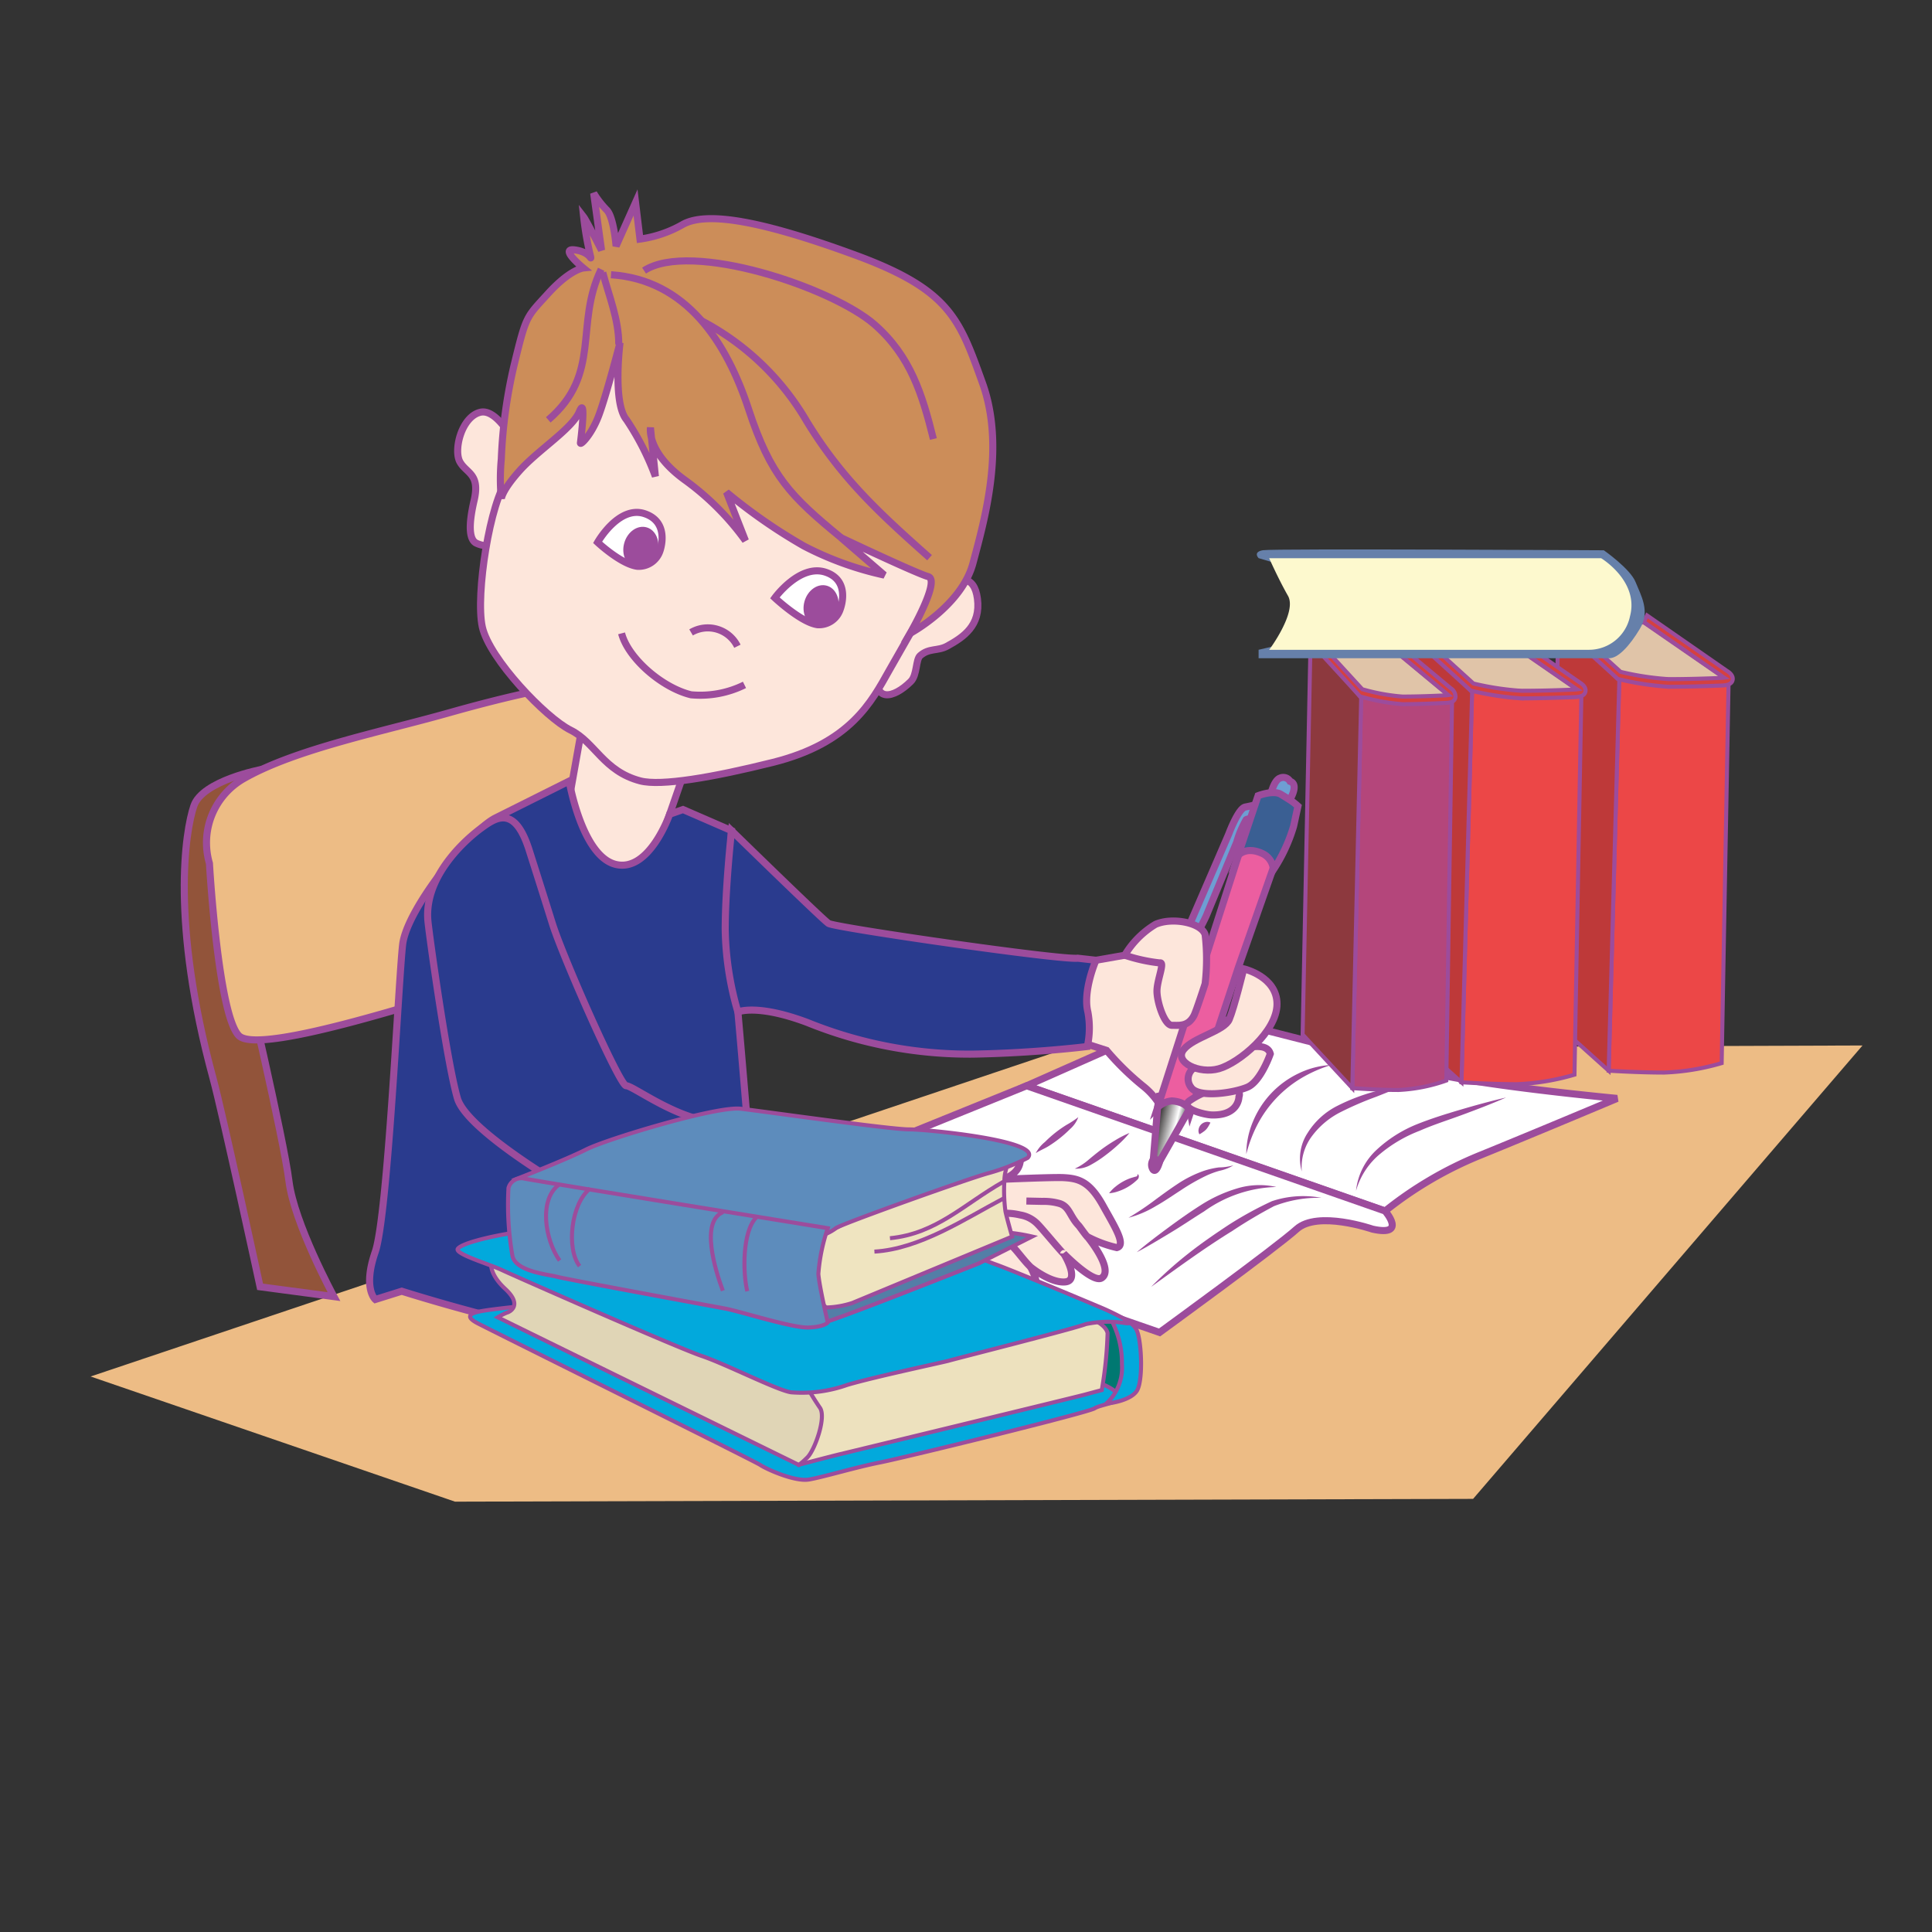 <svg id="word" xmlns="http://www.w3.org/2000/svg" xmlns:xlink="http://www.w3.org/1999/xlink" viewBox="0 0 160 160"><rect x="0" y="0" width="160" height="160" fill="#333333" stroke="none"/><defs><style>.cls-1,.cls-3{fill:#edbc85;}.cls-2{fill:#92543a;}.cls-10,.cls-11,.cls-13,.cls-14,.cls-15,.cls-16,.cls-17,.cls-18,.cls-19,.cls-2,.cls-20,.cls-21,.cls-22,.cls-23,.cls-24,.cls-25,.cls-26,.cls-27,.cls-28,.cls-29,.cls-3,.cls-30,.cls-31,.cls-32,.cls-4,.cls-5,.cls-6,.cls-7,.cls-8,.cls-9{stroke:#9c4c9c;}.cls-10,.cls-11,.cls-13,.cls-14,.cls-15,.cls-16,.cls-17,.cls-18,.cls-2,.cls-3,.cls-4,.cls-5,.cls-6,.cls-7,.cls-8,.cls-9{stroke-width:0.586px;}.cls-4{fill:#fde6db;}.cls-5{fill:#2a3b8e;}.cls-11,.cls-14,.cls-15,.cls-16,.cls-17,.cls-18,.cls-5,.cls-6,.cls-7,.cls-8{stroke-miterlimit:10;}.cls-11,.cls-13,.cls-6,.cls-7,.cls-8{fill:#fff;}.cls-6{opacity:0.19;}.cls-7{opacity:0.15;}.cls-8{opacity:0.16;}.cls-9{fill:#cc8d59;}.cls-10,.cls-32{fill:none;}.cls-12{fill:#9c4c9c;}.cls-14{fill:url(#linear-gradient);}.cls-15{fill:#231f20;}.cls-16{fill:#ec5ea0;}.cls-17{fill:#6e9ed3;}.cls-18{fill:#3a5f93;}.cls-19{fill:#ec4747;}.cls-19,.cls-20,.cls-21,.cls-22,.cls-23,.cls-24,.cls-25,.cls-26,.cls-27,.cls-28,.cls-29,.cls-30,.cls-31,.cls-32{stroke-width:0.333px;}.cls-20{fill:#e0c4a8;}.cls-21{fill:#be3939;}.cls-22{fill:#d54040;}.cls-23{fill:#b4467b;}.cls-24{fill:#8d393e;}.cls-25{fill:#007871;}.cls-26{fill:#02a9dc;}.cls-27{fill:#ede1be;}.cls-28{fill:#e0d5b6;}.cls-29{fill:#537ea7;}.cls-30{fill:#efe4c0;}.cls-31{fill:#5d8cbc;}.cls-33{fill:#6680aa;}.cls-34{fill:#fdf9ce;}</style><linearGradient id="linear-gradient" x1="237.973" y1="-294.529" x2="236.177" y2="-293.195" gradientTransform="translate(-280.751 103.12) rotate(49.64)" gradientUnits="userSpaceOnUse"><stop offset="0" stop-color="#7d7f80"/><stop offset="0.237" stop-color="#fff"/><stop offset="1" stop-color="#221f1f"/></linearGradient></defs><polygon class="cls-1" points="154.246 86.582 88.362 86.812 7.504 113.995 37.682 124.361 121.995 124.131 154.246 86.582"/><path class="cls-2" d="M21.673,63.718s-4.9.921-5.616,3.016-1.924,9.639,1.575,22.525c.811,2.989,3.908,17.308,3.908,17.308l6.114.813s-3.293-6.072-3.723-9.564-3.676-17.309-3.676-17.309Z"/><polygon class="cls-2" points="49.702 77.036 50.991 93.974 53.997 86.815 52.709 75.989 49.702 77.036"/><path class="cls-3" d="M51.85,56.87A112.536,112.536,0,0,1,54,68.705c.286,3.841,1.193,6.478,0,7.284A119.812,119.812,0,0,1,39.68,81.576c-2.72.7-18.183,5.937-19.9,4.191S17.345,71.5,17.345,71.5a6.112,6.112,0,0,1,2.864-7.032c4.3-2.445,11.41-3.864,16.894-5.413C50.989,55.13,51.85,56.87,51.85,56.87Z"/><path class="cls-4" d="M56.566,64.236l-2.793,8.046a3.3,3.3,0,0,1-4.191,0c-2.1-1.746-2.445-6.112-2.445-6.112l1.223-6.859Z"/><path class="cls-5" d="M56.566,67.043l4.017,1.747a84.223,84.223,0,0,0,0,9.6c.349,2.62,1.746,19.907,1.746,19.907s0,7.857-2.794,9.953-10.143,2.088-11.416,2.095c-4.016.021-14.848-3.413-14.848-3.413l-2.19.687s-1.056-.9-.008-3.936S33,81.187,33.346,78.219s5.584-9.429,7.68-10.477,6.111-3.054,6.111-3.054,1.048,6.2,3.842,6.895,4.478-4.151,4.478-4.151Z"/><path class="cls-6" d="M52.065,24.162s3.786,4.268,4.734,6.955,1.45,6.136,3.821,7.717a18.157,18.157,0,0,1,3.441,2.824A56.691,56.691,0,0,0,59.8,30.909C56.146,24.672,52.065,24.162,52.065,24.162Z"/><path class="cls-7" d="M53.682,22.905a28.3,28.3,0,0,1,13.2,3.228A19.777,19.777,0,0,1,75.6,37.148c.589,1.825,1.163,4.7,1.163,4.7S71.9,37.61,70.112,34.36C67.117,28.906,57.777,23.767,53.682,22.905Z"/><path class="cls-8" d="M60.708,28.8s4.7,4.908,5.546,7,5.66,7.48,5.66,7.48-1.787-.4-4.4-3.061C63.315,35.961,60.708,28.8,60.708,28.8Z"/><path class="cls-4" d="M42.935,37.28s-1.633-3.522-3.174-3.134-2.215,3.123-1.674,4.1,1.7.959,1.174,3.215-.333,3.218.142,3.5a2.236,2.236,0,0,0,2.439-.275"/><path class="cls-4" d="M77.6,48.5c1.786-.765,3.084-.944,3.348,1.083.289,2.224-1.166,3.189-2.506,3.924-.8.436-1.486.137-2.237.79-.376.327-.242,1.607-.778,2.14-1.451,1.444-3.195,1.779-2.686-.915"/><path class="cls-4" d="M78.431,47.2s-3.063,5.256-4.768,8.277c-1.5,2.667-3.246,6.062-9.666,7.663-4.949,1.235-9.253,1.978-10.972,1.53-3.052-.8-3.745-3.205-5.776-4.207s-6.725-5.9-7.306-8.543.644-10.451,2.114-12.257,6.391-13.3,9.831-14.277S61.961,24.4,66.36,28.353,81.566,38.715,78.431,47.2Z"/><path class="cls-9" d="M51.347,28.382s-.625,4.979.529,6.368a22.041,22.041,0,0,1,2.4,4.7l-.408-4.031s-.337,2.031,2.857,4.338a22.243,22.243,0,0,1,5.011,5.022l-1.571-4.011a44.825,44.825,0,0,0,6.408,4.45,26.666,26.666,0,0,0,6.665,2.41l-3.592-3.1s6.185,2.93,7.225,3.226-1.5,4.7-1.5,4.7,4.267-2.285,5.207-5.817,2.695-9.613.788-14.911-2.683-7.716-10.532-10.6S58.513,17.5,56.553,18.584A9.815,9.815,0,0,1,53,19.8l-.367-3.031L51.021,20.38s-.193-2.43-.785-3A7.653,7.653,0,0,1,49.165,16l.652,4.725s-1.266-2.48-1.48-2.756a25.4,25.4,0,0,0,.581,3.308c.041.336-.03-.419-1.336-.583s.724,1.5.724,1.5-1.092.112-2.919,2.122-1.8,1.766-2.818,5.95a40.769,40.769,0,0,0-1.053,7.746,17.773,17.773,0,0,0,0,3.317s0-.663,1.541-2.377,4.327-3.439,4.92-4.858.123,2.338.092,2.582.909-.633,1.531-2.3S51.347,28.382,51.347,28.382Z"/><path class="cls-10" d="M61.069,53.519a2.736,2.736,0,0,0-3.837-1.144"/><path class="cls-10" d="M69.644,44.52C65.472,41.091,63.816,39.431,62,33.9s-5.146-10.735-11.4-11.147"/><path class="cls-10" d="M76.981,46.185c-4.054-3.6-7.281-6.537-10.19-11.325a21.751,21.751,0,0,0-8.668-8.285"/><path class="cls-10" d="M53.337,22.411c3.868-2.523,15.619,1.409,19.111,4.485,2.961,2.609,3.927,5.74,4.851,9.46"/><path class="cls-10" d="M49.786,22.3c-2.227,4.589.077,8.656-4.381,12.471"/><path class="cls-10" d="M51.244,28.534c.008-2.089-.839-4.1-1.326-5.97"/><path class="cls-11" d="M69.577,50.478s.945-2.371-1.2-3.088-4.206,2.122-4.206,2.122,2.183,2.05,3.545,2.226A1.851,1.851,0,0,0,69.577,50.478Z"/><ellipse class="cls-12" cx="67.999" cy="50.188" rx="1.748" ry="1.427" transform="translate(1.102 101.836) rotate(-74.1)"/><path class="cls-11" d="M54.65,45.644s.889-2.378-1.259-3.1-3.9,2.369-3.9,2.369,1.931,1.81,3.293,1.986A1.85,1.85,0,0,0,54.65,45.644Z"/><ellipse class="cls-12" cx="53.071" cy="45.354" rx="1.748" ry="1.427" transform="translate(-5.086 83.97) rotate(-74.1)"/><path class="cls-10" d="M61.655,56.719a8.262,8.262,0,0,1-4.423.821c-2.4-.58-5.214-3.019-5.755-5.089"/><path class="cls-13" d="M133.921,90.966s-11.525-1.08-15.715-2.2-19.383-4.961-19.383-4.961L85.029,89.918l29.684,10.372a31.617,31.617,0,0,1,7.858-4.61C127.286,93.76,133.921,90.966,133.921,90.966Z"/><path class="cls-13" d="M113.666,101.792s-4.54-1.572-6.286,0-11.35,8.556-11.35,8.556L63.2,98.954l11.9-5.015,9.924-4.021,29.684,10.372S116.577,102.433,113.666,101.792Z"/><path class="cls-4" d="M89.251,79.79l7.477-1.309,2.532,6.373L96.641,92.8a5.971,5.971,0,0,0-2.008-2.881,22.554,22.554,0,0,1-2.991-2.93l-3.121-1Z"/><path class="cls-4" d="M70.638,97.108s6.144-.139,6.563,0,4.189-1.535,5.306-1.815,2.145-.271,1.98.912-1.54,1.462-1.54,1.462,4.3-.187,5.145-.14c1.214.069,2.135.293,3.261,2.328.949,1.713,1.941,3.258,1.137,3.467a9.939,9.939,0,0,1-2.443-.908s2.257,2.723,1.187,3.421c-.713.465-3.142-2.024-3.142-2.024s1.379,2.222.14,2.35-2.886-1.233-2.886-1.233,1.142,1.994,0,2.413-4.236-2.692-4.236-2.692a2.486,2.486,0,0,0-2.932-.28,6.833,6.833,0,0,1-5,0,2.631,2.631,0,0,1-1.7-1.955l-6-1.172.756-4.135Z"/><path class="cls-10" d="M88.092,103.811c-.006.1-1.714-1.976-2.117-2.389a2.591,2.591,0,0,0-1.5-.806,5,5,0,0,0-2.252-.021"/><path class="cls-10" d="M90.047,102.414c-.108-.072-.625-.824-.715-.918-.728-.757-.758-1.538-1.543-1.814a4.734,4.734,0,0,0-1.478-.189L85,99.465"/><path class="cls-10" d="M85.346,104.928c-.859-.838-1.462-1.952-2.263-2.251a5.087,5.087,0,0,0-2.534-.139"/><path class="cls-14" d="M98.589,91.7l-2.516,4.418-.556-.144.352-4.266.13-.939S97.854,90.434,98.589,91.7Z"/><path class="cls-15" d="M95.468,96.1a.716.716,0,0,0,.024.761c.275.313.531-.617.531-.617Z"/><path class="cls-16" d="M103.36,68.359s.957.947,1.4.986,1.55.066,1.55.066l-3.743,10.672L98.589,92.109s-.15-.839-1.536-.937a1.95,1.95,0,0,0-1.184.54l7.491-23.353"/><path class="cls-17" d="M106.836,64.707a.648.648,0,0,0-.825-.269c-.59.2-.859,1.722-.859,1.722l1.577.221S107.66,64.977,106.836,64.707Z"/><path class="cls-17" d="M104.466,66.525s-.759.2-1.341.312-1.366,2.235-1.366,2.235l-3.422,7.92s-.689,1.8-.092,1.469,1.637-2.582,1.637-2.582l2.535-6.131a8.339,8.339,0,0,1,.786-1.866c.241-.154.552.084.552.084Z"/><path class="cls-18" d="M105.457,72.028a13.519,13.519,0,0,0,1.676-3.608c.066-.31.359-1.657.359-1.657a5.3,5.3,0,0,0-.546-.437c-.241-.157-.565-.362-.879-.551-.616-.368-1.879.123-1.879.123l-1.663,4.958s.664-.839,2.089-.138A1.579,1.579,0,0,1,105.457,72.028Z"/><path class="cls-4" d="M102.605,90.835s0,1.575-2.272,1.5c-.634-.022-2.678-.552-1.811-1.182a6.739,6.739,0,0,1,1.936-.919S102.986,89.811,102.605,90.835Z"/><path class="cls-4" d="M93.15,79.107a7.378,7.378,0,0,1,2.543-2.555c1.381-.614,3.8-.146,4.11.851a17.388,17.388,0,0,1,0,4.064s-.741,2.285-.921,2.63c-.487.932-1.215.815-1.829.815S95.815,83,95.815,82.081s.691-2.448.231-2.336A13.932,13.932,0,0,1,93.15,79.107Z"/><path class="cls-4" d="M105.2,87.276s-.788,2.284-1.891,2.757-4.094.945-4.685,0A1.117,1.117,0,0,1,98.8,88.5S104.722,85.386,105.2,87.276Z"/><path class="cls-4" d="M103,80.234s2.757.63,2.757,2.914-3.151,4.884-4.805,5.356-3.737-.551-2.932-1.575,3.366-1.535,3.779-2.5S103,80.234,103,80.234Z"/><path class="cls-5" d="M60.583,68.79s7.508,7.333,8.032,7.683,19.239,3.055,20.636,2.881l1.513.171s-1.108,2.535-.671,4.281a7.14,7.14,0,0,1-.046,2.861s-4.26.543-9.5.632a35.681,35.681,0,0,1-13.68-2.619c-4.191-1.572-5.759-.874-5.759-.874A25.645,25.645,0,0,1,60.059,77C60.059,73.5,60.583,68.79,60.583,68.79Z"/><path class="cls-5" d="M43.822,70.4s1.045,3.275,1.918,6.069,5.588,13.445,6.112,13.445,3.492,2.27,6.461,2.881,6.46,2.357,8.032,2.183,3.841,1.535,3.841,1.535-2.619.473-2.619,2.437a5.218,5.218,0,0,0,1.921,3.491s-6.286,3.712-17.636-1.352c-2.711-1.209-13.1-7.159-13.969-10.127s-2.337-13.525-2.445-14.69c-.349-3.762,3.269-6.865,4.428-7.7S42.612,66.592,43.822,70.4Z"/><path class="cls-12" d="M112.3,98.621a5.387,5.387,0,0,1,1.737-3.428,10.846,10.846,0,0,1,3.306-2.087c1.209-.483,2.437-.863,3.665-1.224s2.464-.7,3.719-.991c-1.178.518-2.377.973-3.578,1.419s-2.425.826-3.579,1.336a11.521,11.521,0,0,0-3.229,1.878A6.1,6.1,0,0,0,112.3,98.621Z"/><path class="cls-12" d="M107.808,97.013a3.87,3.87,0,0,1,.491-3.2,6.183,6.183,0,0,1,2.469-2.239,16.047,16.047,0,0,1,3.065-1.175c1.038-.306,2.078-.6,3.14-.839-.983.466-1.986.87-2.993,1.266a27,27,0,0,0-2.934,1.264,6.735,6.735,0,0,0-2.372,1.969A4.291,4.291,0,0,0,107.808,97.013Z"/><path class="cls-12" d="M103.212,95.579a6.971,6.971,0,0,1,.558-2.708,7.621,7.621,0,0,1,3.8-3.989,6.934,6.934,0,0,1,2.679-.684,11.3,11.3,0,0,0-2.467,1.082,9.745,9.745,0,0,0-3.609,3.783A11.344,11.344,0,0,0,103.212,95.579Z"/><path class="cls-12" d="M109.434,99.2a10.05,10.05,0,0,0-3.927.689,40.043,40.043,0,0,0-3.473,2.064c-2.306,1.423-4.487,3.024-6.7,4.617a32.011,32.011,0,0,1,3.049-2.734c1.069-.851,2.2-1.625,3.34-2.378a29.944,29.944,0,0,1,3.61-1.981A8.135,8.135,0,0,1,109.434,99.2Z"/><path class="cls-12" d="M105.7,98.3a10.722,10.722,0,0,0-5.983,2.024c-.914.563-1.812,1.182-2.745,1.742s-1.861,1.131-2.83,1.638c.833-.709,1.7-1.364,2.577-2.011s1.758-1.277,2.689-1.867a11.781,11.781,0,0,1,3.007-1.394A6.358,6.358,0,0,1,105.7,98.3Z"/><path class="cls-12" d="M102.148,96.507a3.548,3.548,0,0,1-1.15.452,7.048,7.048,0,0,0-1.119.416A16.721,16.721,0,0,0,97.8,98.566c-.679.436-1.348.907-2.069,1.311a8.745,8.745,0,0,1-2.274.973A23.822,23.822,0,0,0,95.489,99.5c.649-.485,1.306-.967,1.994-1.424a9.7,9.7,0,0,1,2.233-1.118,6.915,6.915,0,0,1,1.227-.278A4.55,4.55,0,0,0,102.148,96.507Z"/><path class="cls-12" d="M94.192,97.236c.172.038.143.316.027.431s-.2.18-.3.269a4.1,4.1,0,0,1-1.305.721,2.852,2.852,0,0,1-.761.163,2.829,2.829,0,0,1,.544-.558,4.065,4.065,0,0,1,.62-.419,4,4,0,0,1,.686-.3l.344-.1A.152.152,0,0,0,94.192,97.236Z"/><path class="cls-12" d="M93.539,93.827a8.769,8.769,0,0,1-.959.994,13.622,13.622,0,0,1-1.052.869,9.246,9.246,0,0,1-1.154.754,2.443,2.443,0,0,1-1.367.341,4.863,4.863,0,0,0,1.12-.718c.334-.284.688-.573,1.051-.847a13.172,13.172,0,0,1,1.134-.759A8.61,8.61,0,0,1,93.539,93.827Z"/><path class="cls-12" d="M89.3,92.519a2.35,2.35,0,0,1-.678.981,10.051,10.051,0,0,1-1.827,1.445c-.34.205-.684.333-1.018.555a2.891,2.891,0,0,1,.756-.922,9.723,9.723,0,0,1,1.8-1.425A7.727,7.727,0,0,0,89.3,92.519Z"/><path class="cls-12" d="M99.33,93.938a.59.59,0,0,1-.062-.429.72.72,0,0,1,.186-.367.734.734,0,0,1,.354-.211.6.6,0,0,1,.433.036,2.619,2.619,0,0,1-.185.341,1.394,1.394,0,0,1-.175.235,1.339,1.339,0,0,1-.224.188A2.614,2.614,0,0,1,99.33,93.938Z"/><path class="cls-19" d="M143.155,56.405l-9.05-.47-.883,32.735s2.384.156,4.591.156a19.347,19.347,0,0,0,4.768-.783Z"/><polygon class="cls-20" points="136.136 51.55 143.023 56.3 134.634 56.248 129.071 51.445 136.136 51.55"/><polygon class="cls-21" points="129.071 51.445 128.276 84.232 133.222 88.67 134.105 56.353 129.071 51.445"/><path class="cls-22" d="M138.211,56.875c1.468,0,3.016-.053,4.335-.1.449-.018.874-.087.945-.471.067-.364-.273-.625-.482-.749L136.4,50.966l-.267.541,6.623,4.594.034.021c-.068.01-.153.017-.262.022-1.315.052-2.857.1-4.318.1a23.6,23.6,0,0,1-4-.606l-5.072-4.6-.323.5,5.171,4.692.06.014a24.251,24.251,0,0,0,4.159.633Z"/><path class="cls-19" d="M130.965,57.366l-9.05-.47-.883,32.735s2.384.156,4.591.156A19.347,19.347,0,0,0,130.391,89Z"/><polygon class="cls-20" points="123.946 52.511 130.833 57.261 122.444 57.209 116.881 52.406 123.946 52.511"/><polygon class="cls-21" points="116.881 52.406 116.087 85.193 121.032 89.631 121.915 57.314 116.881 52.406"/><path class="cls-22" d="M126.021,57.836c1.468,0,3.016-.053,4.336-.1.448-.018.873-.087.944-.471.067-.364-.273-.625-.482-.749l-6.607-4.584-.268.541,6.623,4.594.034.021c-.068.01-.153.017-.262.022-1.315.052-2.857.1-4.318.1a23.6,23.6,0,0,1-4-.606L116.954,52l-.323.5,5.171,4.692.06.014a24.251,24.251,0,0,0,4.159.633Z"/><path class="cls-23" d="M120.255,57.846l-7.529-.47-.734,32.736s1.983.156,3.82.156a13.691,13.691,0,0,0,3.966-.783Z"/><polygon class="cls-20" points="114.416 52.991 120.145 57.742 113.167 57.69 108.539 52.887 114.416 52.991"/><polygon class="cls-24" points="108.539 52.887 107.878 85.674 111.992 90.112 112.726 57.794 108.539 52.887"/><path class="cls-22" d="M116.142,58.316c1.222,0,2.509-.053,3.607-.105.373-.017.727-.086.786-.471a.817.817,0,0,0-.4-.749l-5.5-4.584-.223.541,5.51,4.594.028.022a1.894,1.894,0,0,1-.218.021c-1.094.052-2.376.1-3.592.1a16.582,16.582,0,0,1-3.323-.607l-4.22-4.6-.268.5,4.3,4.692.05.014a17.154,17.154,0,0,0,3.459.632Z"/><path class="cls-25" d="M90.53,109.3s.523,3.793.3,4.216a11.946,11.946,0,0,0-.5,1.937l2.678.046s.572-4.544.139-5.153a3.879,3.879,0,0,0-1.251-1.22C91.733,109.121,90.53,109.3,90.53,109.3Z"/><path class="cls-26" d="M43.47,108.14s-2.571.258-3.555.433-1.425.447-.389,1,23,11.443,23.437,11.749S65.8,122.733,67,122.527s3.833-1.008,5.911-1.42,17.19-4.113,17.738-4.473,2.627-.5,1.92-1.232a4.279,4.279,0,0,0-2.234-1.014c-.273-.032-41.342-6.822-41.342-6.822Z"/><path class="cls-27" d="M90.53,109.3s1.036.4,1.195,1.1a32.316,32.316,0,0,1-.481,4.721s-.805.213-1.462.391-19.706,4.8-20.2,4.913-3.45.889-3.45.889,0,.327.7-1.2c.016-.035.209-.671.224-.708.625-1.444.973-2,.5-2.711-.071-.109.171.015.078-.07A19.513,19.513,0,0,1,66.116,115l.532-.129L85.494,110.3Z"/><path class="cls-28" d="M67.043,115.221a6.077,6.077,0,0,0-2.072-.8c-1.637-.434-18.487-7.628-18.487-7.628L40.7,104.3s-.388,1.028,1.133,2.432.318,1.942.153,1.972a4.994,4.994,0,0,0-.766.389l24.909,12.212s.137-.012.74-.614,1.58-3.311,1.039-4.1S67.043,115.221,67.043,115.221Z"/><path class="cls-26" d="M92.06,109.366a7.526,7.526,0,0,1,.853,3.612,4,4,0,0,1-1.278,3.242c.219.031,2.026-.236,2.523-1.051s.4-3.818.029-4.881S91.954,108.85,92.06,109.366Z"/><path class="cls-26" d="M90.918,108.177a21.121,21.121,0,0,1,2.126,1.013c.382.275.763.429.217.395a8.981,8.981,0,0,0-3.335.072c-.987.388-10.95,2.906-11.334,3.025s-6.239,1.357-8.429,2.012a11.225,11.225,0,0,1-4.625.614c-1.093-.128-5.424-2.341-7.441-3.019s-15.6-6.671-16.578-7.131-3.928-1.327-3.6-1.75,2.412-.955,4.381-1.278,17.622-3.351,17.622-3.351,4.487-.733,6.671-.3,14.4,5.724,15.816,6.217S90.918,108.177,90.918,108.177Z"/><path class="cls-29" d="M85.476,102.405l-4.4,2.218s-12.578,5.01-13.223,5.01-.123-.849-.031-1.173S82.9,102.035,82.9,102.035A15.006,15.006,0,0,1,85.476,102.405Z"/><path class="cls-30" d="M83.728,95.888a3.849,3.849,0,0,0-.552,1.941,13.2,13.2,0,0,0,.092,2.5c.138.647.552,2.08.552,2.08l-13.243,5.5a7.61,7.61,0,0,1-2.116.37c-.367-.139-.735-.878-.735-3.1s-.874-2.264,1.931-3.7,13.519-5.224,13.519-5.224Z"/><path class="cls-31" d="M85.108,95.888a16.716,16.716,0,0,1-3.174,1.248c-1.609.416-12.442,4.3-12.718,4.578a3.385,3.385,0,0,1-.965.525s-1.4-.923-4.983-.969-13.8-2.147-13.8-2.147l-6.58-1.53s3.912-1.52,5.66-2.4,10.806-3.605,12.783-3.374S73.7,93.53,75.267,93.53,86.418,94.482,85.108,95.888Z"/><path class="cls-31" d="M68.554,101.712a15.26,15.26,0,0,0-.782,3.79c.091,1.109.782,4.021.782,4.021s-.276.37-1.61.416-5.656-1.34-6.9-1.571-13.289-2.45-13.933-2.635-3.449-.416-3.679-1.757a24.973,24.973,0,0,1-.322-5.592A1.1,1.1,0,0,1,43.4,97.6C43.953,97.737,68.554,101.712,68.554,101.712Z"/><path class="cls-30" d="M83.084,99.262c-3.192,1.683-6.9,4.168-10.668,4.391"/><path class="cls-30" d="M83.082,97.876c-3.267,1.855-5.521,4.287-9.379,4.668"/><path class="cls-32" d="M62.621,100.834c-1.142,1.173-1.114,4.537-.735,6.1"/><path class="cls-32" d="M59.892,100.381c-1.912.735-.668,4.805-.029,6.508"/><path class="cls-32" d="M48.873,98.43c-1.591,1.24-1.988,4.995-.874,6.425"/><path class="cls-32" d="M46.387,98.038c-1.833,1.225-1.239,4.686-.043,6.354"/><path class="cls-33" d="M132.823,45.572s2.189,1.532,2.626,2.626,1.24,2.407.365,3.866-1.823,2.456-2.553,2.448-29.029,0-29.029,0v-.7l1.24-.293s2.116-3.938,1.97-4.813-2.2-2.183-2.2-2.183l-1.01-.3s-.51-.511.365-.657S132.823,45.572,132.823,45.572Z"/><path class="cls-34" d="M132.6,46.229s3.166,1.9,2.388,4.814a3.474,3.474,0,0,1-3.434,2.771H105.108s2.334-3.112,1.556-4.473-1.556-3.112-1.556-3.112Z"/></svg>
